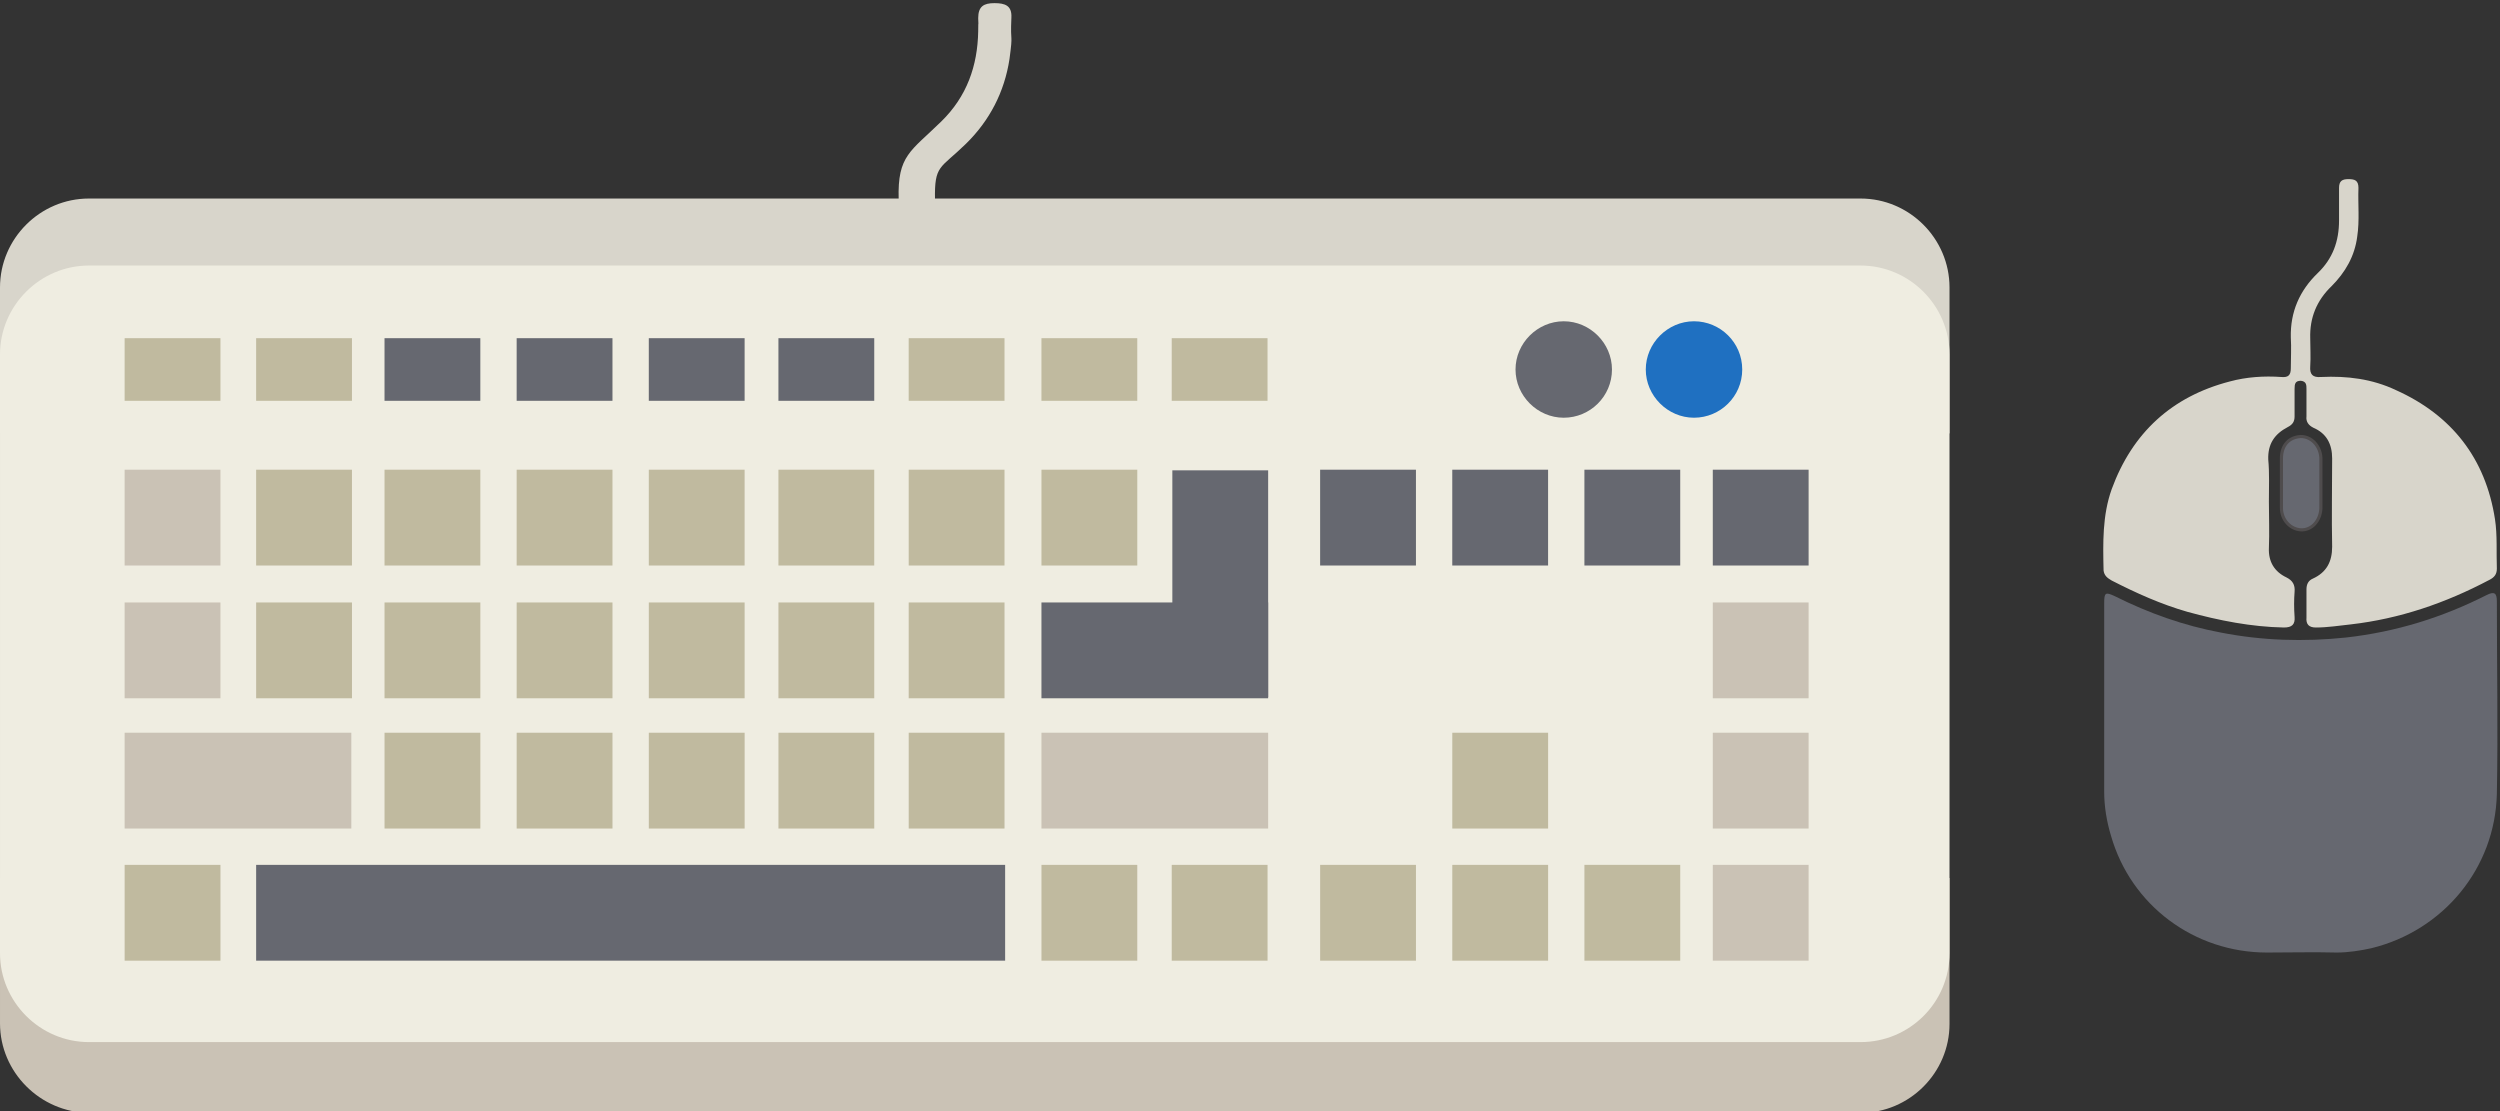 <svg enable-background="new 0 0 200 88.9" viewBox="0 0 200 88.9" xmlns="http://www.w3.org/2000/svg"><rect x="0" y="0" width="200" height="88.9" fill="#333333" stroke="none"/><path d="m0 0h200v88.9h-200z" fill="none"/><g transform="matrix(.501 0 0 -.501 -0 200)"><path d="m336 287.3v15.6c0 1.7.2 1.8 1.7 1.1 5.4-2.7 11-4.7 16.9-5.8 6.6-1.3 13.3-1.5 20-.8 8 .9 15.4 3.2 22.5 6.8 1.2.6 1.6.3 1.6-1 0-10.3.2-20.5 0-30.8-.3-11.9-8.6-21.8-20-24.6-1.8-.4-3.7-.7-5.6-.7-3.7.1-7.4 0-11.1 0-11.6 0-21.7 7.5-24.9 18.6-.7 2.3-1.1 4.7-1.1 7.1z" fill="#666870"/><path d="m362.3 319c0-2.4.1-4.8 0-7.3-.1-2.2.9-3.8 2.8-4.7 1-.5 1.4-1.2 1.3-2.3-.1-1.3-.1-2.6 0-4 .1-1.2-.4-1.7-1.7-1.7-5.2.1-10.3 1.1-15.4 2.5-4.2 1.2-8.2 3-12.1 5-.7.4-1.2.8-1.3 1.6-.1 4.4-.2 8.8 1.3 13 3.3 9 9.6 14.8 18.9 17.2 2.6.7 5.4.9 8.2.7 1.1-.1 1.5.3 1.5 1.4 0 1.6.1 3.3 0 4.9-.1 4.1 1.4 7.5 4.3 10.3 2.4 2.3 3.4 5.1 3.4 8.4v5.2c0 1.1.5 1.4 1.5 1.4s1.6-.2 1.6-1.4c-.1-2.6.2-5.2-.2-7.8-.4-3.1-1.9-5.7-4.1-7.9-2.4-2.3-3.5-5.1-3.4-8.3 0-1.5.1-3 0-4.5-.1-1.3.4-1.8 1.7-1.7 4.2.2 8.2-.3 12-2.1 8.9-4 14.3-10.9 15.8-20.6.4-2.6.2-5.3.3-7.9 0-.9-.4-1.4-1.2-1.8-7-3.7-14.3-6.2-22.1-7.1-1.9-.2-3.7-.5-5.6-.5-1.1 0-1.6.5-1.5 1.6v4.5c0 .8.3 1.4 1 1.7 2.2 1 3.1 2.7 3.1 5.1-.1 4.7 0 9.4 0 14.1 0 2.3-.9 4-3 4.9-.8.4-1.2 1-1.1 1.8v4.4c0 .6 0 1.2-.9 1.3-.9 0-1-.5-1-1.3 0-1.5 0-2.9 0-4.4 0-.8-.3-1.3-1.1-1.7-2.1-1.1-3.2-2.7-3.1-5.2.2-2.1.1-4.5.1-6.8" fill="#d8d5cb"/><path d="m370.6 322c0-1.3 0-2.6 0-4-.1-2-1.5-3.5-3.2-3.4s-3.1 1.6-3.1 3.5v7.9c0 2.1 1.2 3.4 3.1 3.5 1.7 0 3.1-1.5 3.2-3.4 0-1.4 0-2.8 0-4.1" fill="#666870"/><path d="m370.6 322c0-1.3 0-2.6 0-4-.1-2-1.5-3.5-3.2-3.4s-3.1 1.6-3.1 3.5v7.9c0 2.1 1.2 3.4 3.1 3.5 1.7 0 3.1-1.5 3.2-3.4 0-1.4 0-2.8 0-4.1z" fill="none" stroke="#4f4c4d" stroke-miterlimit="10" stroke-width=".5"/><path d="m0 330v23.3c0 7.8 6.4 14.2 14.2 14.2h282.9c7.8 0 14.2-6.4 14.2-14.2v-23.3" fill="#d8d5cb"/><path d="m311.3 259v-23.3c0-7.8-6.4-14.2-14.2-14.2h-282.9c-7.8.1-14.2 6.5-14.2 14.3v23.2" fill="#cac2b5"/><path d="m297.1 232.8h-282.9c-7.8 0-14.2 6.4-14.2 14.2v95.6c0 7.8 6.4 14.2 14.2 14.2h282.9c7.8 0 14.2-6.4 14.2-14.2v-95.6c0-7.9-6.4-14.2-14.2-14.2" fill="#efede1"/><path d="m19.9 335.2v10h15.3v-10zm21 0v10h15.3v-10z" fill="#c0ba9f"/><path d="m61.4 335.2v10h15.3v-10zm21.1 0v10h15.3v-10zm21.1 0v10h15.3v-10zm20.7 0v10h15.3v-10z" fill="#666870"/><path d="m145.1 335.2v10h15.3v-10zm21.2 0v10h15.3v-10zm20.8 0v10h15.3v-10z" fill="#c0ba9f"/><path d="m19.9 308.9v15.3h15.3v-15.3zm0-21.2v15.3h15.3v-15.3z" fill="#cac2b5"/><path d="m40.9 308.9v15.3h15.3v-15.3zm20.5 0v15.3h15.3v-15.3zm21.1 0v15.3h15.3v-15.3zm21.1 0v15.3h15.3v-15.3zm20.7 0v15.3h15.3v-15.3zm20.8 0v15.3h15.3v-15.3zm21.2 0v15.3h15.3v-15.3zm-125.4-21.2v15.3h15.3v-15.3zm20.5 0v15.3h15.3v-15.3zm21.1 0v15.3h15.3v-15.3zm21.1 0v15.3h15.3v-15.3zm20.7 0v15.3h15.3v-15.3zm20.8 0v15.3h15.3v-15.3zm-83.7-20.8v15.3h15.3v-15.3zm21.1 0v15.3h15.3v-15.3zm21.1 0v15.3h15.3v-15.3zm20.7 0v15.3h15.3v-15.3zm20.8 0v15.3h15.3v-15.3zm-125.2-21.1v15.3h15.3v-15.3zm146.4 0v15.3h15.3v-15.3zm20.8 0v15.3h15.3v-15.3zm23.7 0v15.3h15.3v-15.3zm21.1 0v15.3h15.3v-15.3zm0 21.1v15.3h15.3v-15.3z" fill="#c0ba9f"/><path d="m273.5 266.9v15.3h15.3v-15.3z" fill="#cac2b5"/><path d="m253 245.8v15.3h15.3v-15.3z" fill="#c0ba9f"/><path d="m273.5 245.8v15.3h15.3v-15.3zm0 41.9v15.3h15.3v-15.3z" fill="#cac2b5"/><path d="m273.5 308.9v15.3h15.3v-15.3zm-20.5 0v15.3h15.3v-15.3zm-21.1 0v15.3h15.3v-15.3zm-21.1 0v15.3h15.3v-15.3z" fill="#666870"/><path d="m19.9 266.9v15.3h36.2v-15.3zm146.4 0v15.3h36.2v-15.3z" fill="#cac2b5"/><path d="m166.3 287.7v15.3h36.2v-15.3z" fill="#666870"/><path d="m187.2 287.9v36.2h15.3v-36.2zm-146.3-42.1v15.3h119.6v-15.3zm216.5 94.4c0-4.3-3.5-7.7-7.7-7.7s-7.7 3.5-7.7 7.7 3.5 7.7 7.7 7.7 7.7-3.5 7.7-7.7" fill="#666870"/><path d="m278.2 340.2c0-4.3-3.5-7.7-7.7-7.7s-7.7 3.5-7.7 7.7 3.5 7.7 7.7 7.7 7.7-3.4 7.7-7.7" fill="#1f70c1"/><path d="m143.5 367.4c-.2 7 1.9 7.6 6.8 12.4 4.1 4 5.8 8.9 5.9 14.4 0 3 .1-.9 0 2.1 0 1.9.9 2.4 2.6 2.4s2.8-.4 2.7-2.3c-.2-4.5.3-2.1-.3-6.6-.8-5.3-3.2-9.9-7-13.6-4.1-4-5-3.3-4.9-8.9" fill="#d8d5cb"/></g></svg>